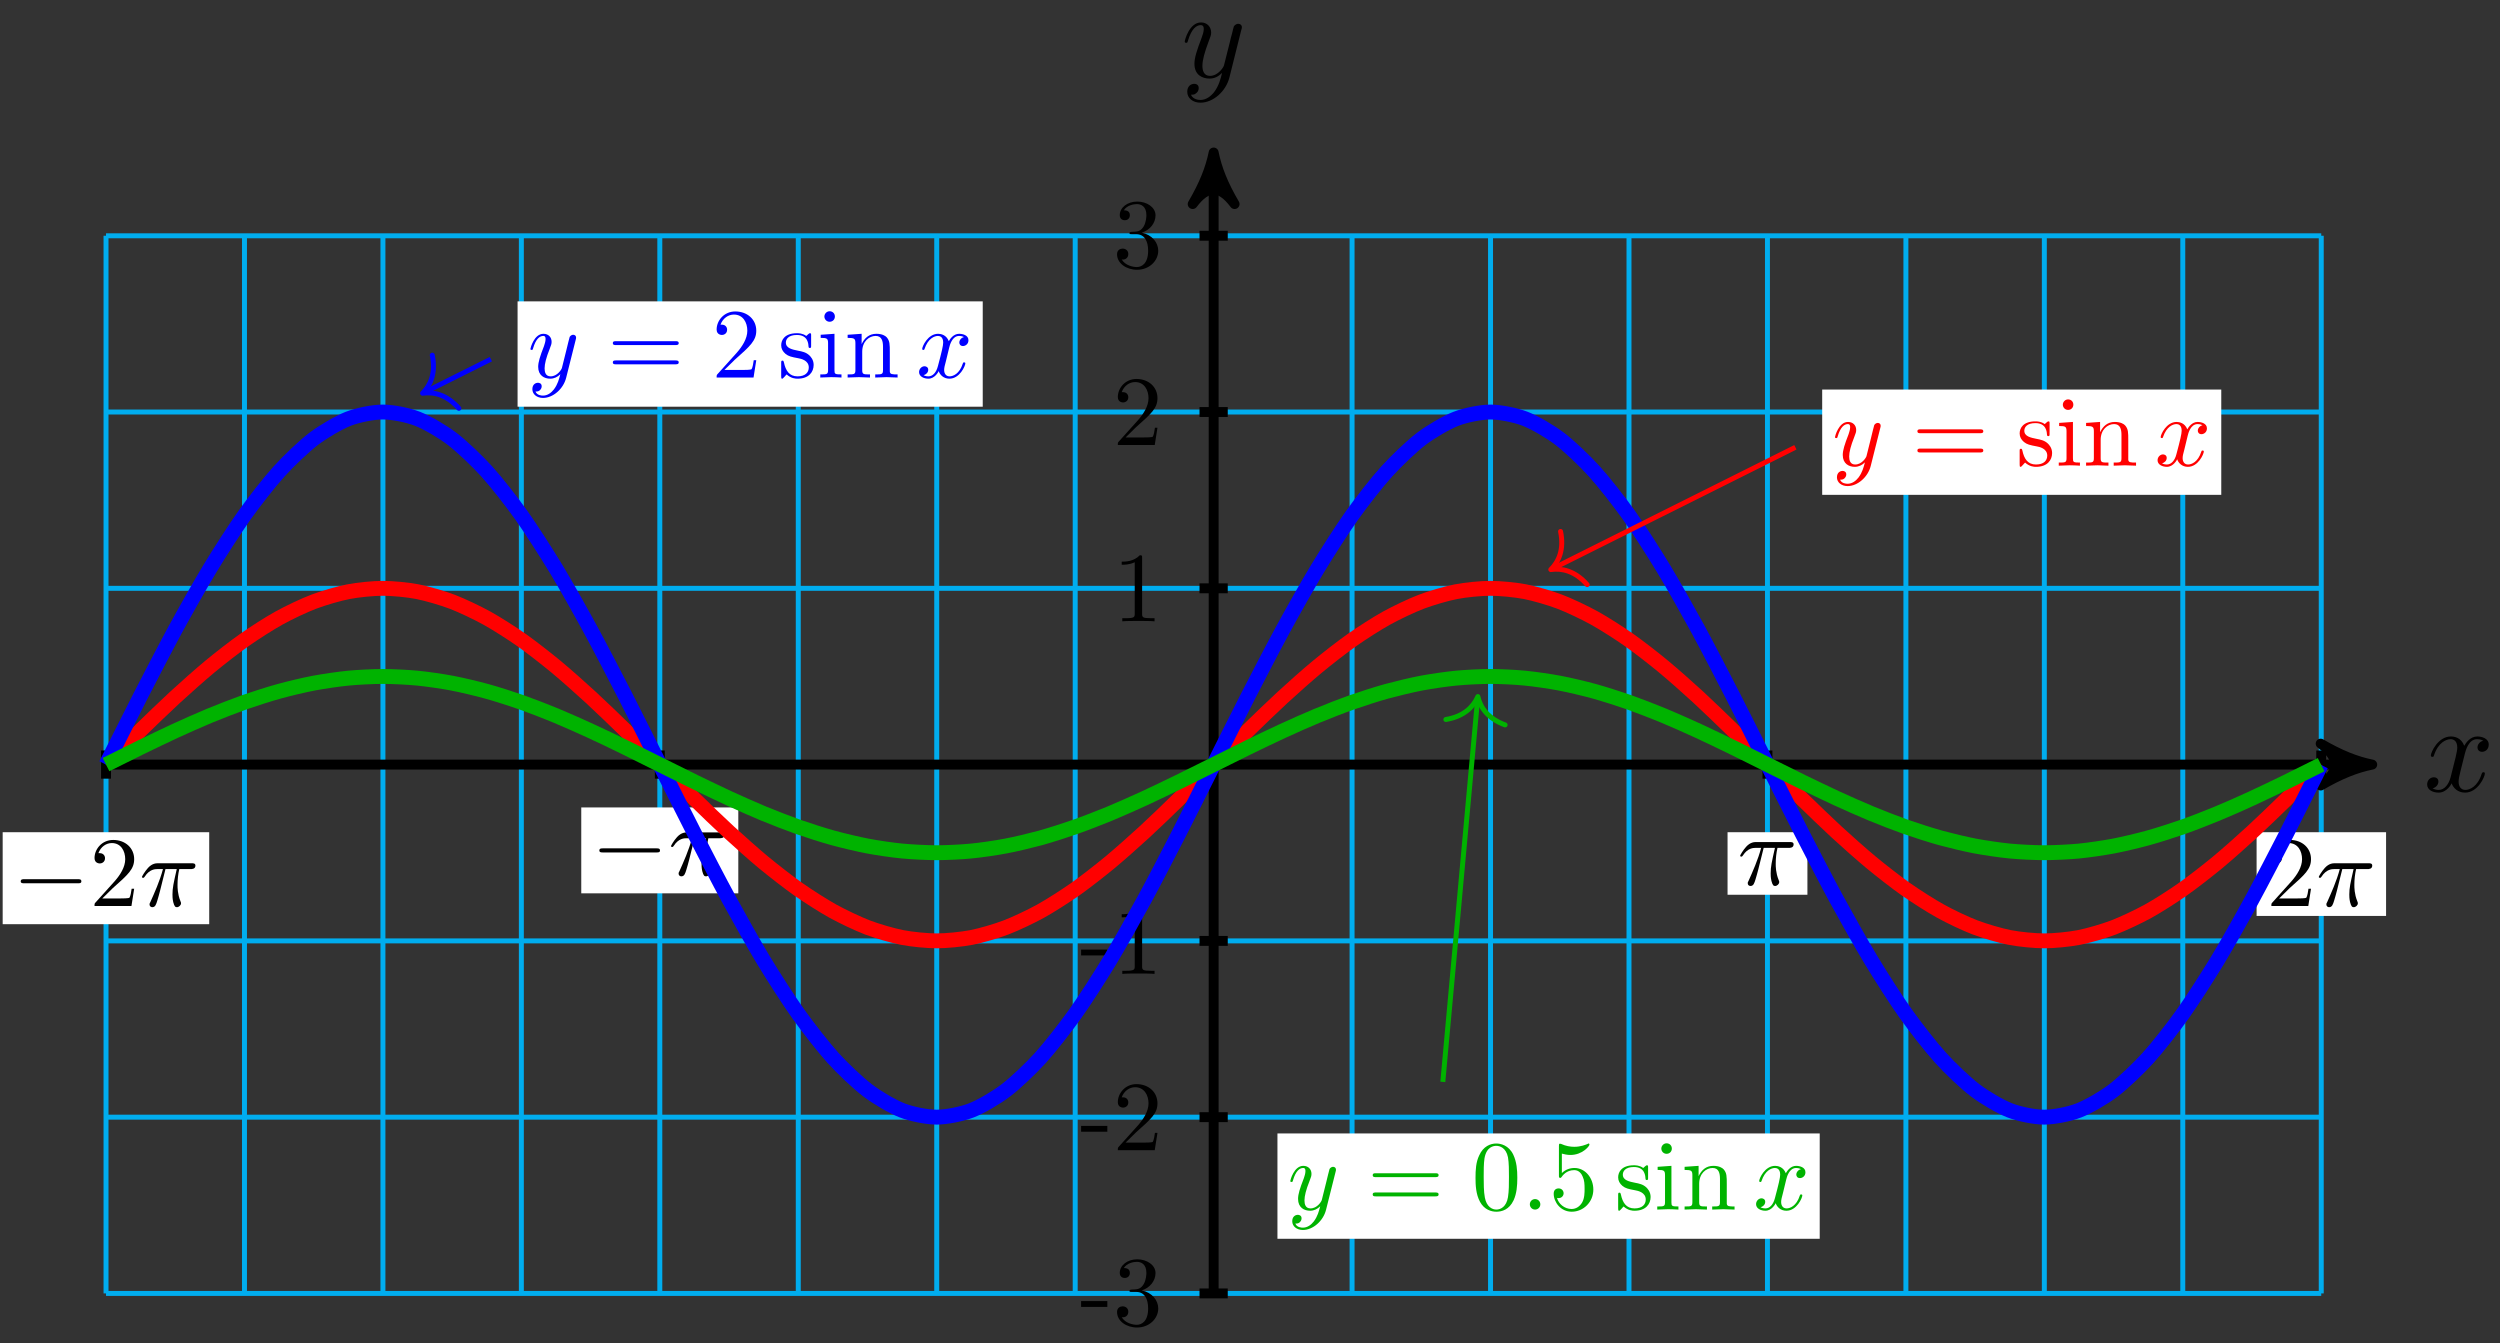 <?xml version="1.0" encoding="UTF-8"?>
<svg xmlns="http://www.w3.org/2000/svg" xmlns:xlink="http://www.w3.org/1999/xlink" width="201pt" height="108pt" viewBox="0 0 201 108" version="1.1">
<rect x="0" y="0" width="201" height="108" fill="#333333" stroke="none"/>
<defs>
<g>
<symbol overflow="visible" id="glyph0-0">
<path style="stroke:none;" d=""/>
</symbol>
<symbol overflow="visible" id="glyph0-1">
<path style="stroke:none;" d="M 3.328 -3.016 C 3.391 -3.266 3.625 -4.188 4.312 -4.188 C 4.359 -4.188 4.609 -4.188 4.812 -4.062 C 4.531 -4 4.344 -3.766 4.344 -3.516 C 4.344 -3.359 4.453 -3.172 4.719 -3.172 C 4.938 -3.172 5.25 -3.344 5.25 -3.75 C 5.25 -4.266 4.672 -4.406 4.328 -4.406 C 3.75 -4.406 3.406 -3.875 3.281 -3.656 C 3.031 -4.312 2.5 -4.406 2.203 -4.406 C 1.172 -4.406 0.594 -3.125 0.594 -2.875 C 0.594 -2.766 0.703 -2.766 0.719 -2.766 C 0.797 -2.766 0.828 -2.797 0.844 -2.875 C 1.188 -3.938 1.844 -4.188 2.188 -4.188 C 2.375 -4.188 2.719 -4.094 2.719 -3.516 C 2.719 -3.203 2.547 -2.547 2.188 -1.141 C 2.031 -0.531 1.672 -0.109 1.234 -0.109 C 1.172 -0.109 0.953 -0.109 0.734 -0.234 C 0.984 -0.297 1.203 -0.5 1.203 -0.781 C 1.203 -1.047 0.984 -1.125 0.844 -1.125 C 0.531 -1.125 0.297 -0.875 0.297 -0.547 C 0.297 -0.094 0.781 0.109 1.219 0.109 C 1.891 0.109 2.25 -0.594 2.266 -0.641 C 2.391 -0.281 2.75 0.109 3.344 0.109 C 4.375 0.109 4.938 -1.172 4.938 -1.422 C 4.938 -1.531 4.859 -1.531 4.828 -1.531 C 4.734 -1.531 4.719 -1.484 4.688 -1.422 C 4.359 -0.344 3.688 -0.109 3.375 -0.109 C 2.984 -0.109 2.828 -0.422 2.828 -0.766 C 2.828 -0.984 2.875 -1.203 2.984 -1.641 Z M 3.328 -3.016 "/>
</symbol>
<symbol overflow="visible" id="glyph0-2">
<path style="stroke:none;" d="M 4.844 -3.797 C 4.891 -3.938 4.891 -3.953 4.891 -4.031 C 4.891 -4.203 4.75 -4.297 4.594 -4.297 C 4.5 -4.297 4.344 -4.234 4.25 -4.094 C 4.234 -4.031 4.141 -3.734 4.109 -3.547 C 4.031 -3.297 3.969 -3.016 3.906 -2.75 L 3.453 -0.953 C 3.422 -0.812 2.984 -0.109 2.328 -0.109 C 1.828 -0.109 1.719 -0.547 1.719 -0.922 C 1.719 -1.375 1.891 -2 2.219 -2.875 C 2.375 -3.281 2.422 -3.391 2.422 -3.594 C 2.422 -4.031 2.109 -4.406 1.609 -4.406 C 0.656 -4.406 0.297 -2.953 0.297 -2.875 C 0.297 -2.766 0.391 -2.766 0.406 -2.766 C 0.516 -2.766 0.516 -2.797 0.562 -2.953 C 0.844 -3.891 1.234 -4.188 1.578 -4.188 C 1.656 -4.188 1.828 -4.188 1.828 -3.875 C 1.828 -3.625 1.719 -3.359 1.656 -3.172 C 1.25 -2.109 1.078 -1.547 1.078 -1.078 C 1.078 -0.188 1.703 0.109 2.297 0.109 C 2.688 0.109 3.016 -0.062 3.297 -0.344 C 3.172 0.172 3.047 0.672 2.656 1.203 C 2.391 1.531 2.016 1.828 1.562 1.828 C 1.422 1.828 0.969 1.797 0.797 1.406 C 0.953 1.406 1.094 1.406 1.219 1.281 C 1.328 1.203 1.422 1.062 1.422 0.875 C 1.422 0.562 1.156 0.531 1.062 0.531 C 0.828 0.531 0.5 0.688 0.5 1.172 C 0.5 1.672 0.938 2.047 1.562 2.047 C 2.578 2.047 3.609 1.141 3.891 0.016 Z M 4.844 -3.797 "/>
</symbol>
<symbol overflow="visible" id="glyph1-0">
<path style="stroke:none;" d=""/>
</symbol>
<symbol overflow="visible" id="glyph1-1">
<path style="stroke:none;" d="M 2.203 -1.484 L 2.203 -1.953 L 0.094 -1.953 L 0.094 -1.484 Z M 2.203 -1.484 "/>
</symbol>
<symbol overflow="visible" id="glyph1-2">
<path style="stroke:none;" d="M 3.641 -1.359 C 3.641 -2.016 3.141 -2.641 2.312 -2.812 C 2.969 -3.016 3.422 -3.578 3.422 -4.203 C 3.422 -4.859 2.719 -5.312 1.953 -5.312 C 1.156 -5.312 0.547 -4.828 0.547 -4.219 C 0.547 -3.953 0.719 -3.812 0.953 -3.812 C 1.203 -3.812 1.359 -3.984 1.359 -4.219 C 1.359 -4.609 0.984 -4.609 0.875 -4.609 C 1.109 -5 1.641 -5.109 1.922 -5.109 C 2.25 -5.109 2.688 -4.938 2.688 -4.219 C 2.688 -4.125 2.672 -3.656 2.469 -3.312 C 2.234 -2.922 1.953 -2.906 1.766 -2.891 C 1.703 -2.891 1.5 -2.875 1.453 -2.875 C 1.391 -2.859 1.328 -2.859 1.328 -2.766 C 1.328 -2.688 1.391 -2.688 1.516 -2.688 L 1.875 -2.688 C 2.531 -2.688 2.828 -2.141 2.828 -1.359 C 2.828 -0.281 2.266 -0.047 1.922 -0.047 C 1.578 -0.047 0.984 -0.188 0.703 -0.656 C 0.984 -0.609 1.234 -0.781 1.234 -1.094 C 1.234 -1.375 1.016 -1.531 0.781 -1.531 C 0.594 -1.531 0.328 -1.422 0.328 -1.078 C 0.328 -0.344 1.078 0.172 1.938 0.172 C 2.922 0.172 3.641 -0.547 3.641 -1.359 Z M 3.641 -1.359 "/>
</symbol>
<symbol overflow="visible" id="glyph1-3">
<path style="stroke:none;" d="M 3.578 -1.391 L 3.375 -1.391 C 3.344 -1.141 3.281 -0.797 3.203 -0.672 C 3.141 -0.609 2.625 -0.609 2.453 -0.609 L 1.016 -0.609 L 1.859 -1.438 C 3.094 -2.531 3.578 -2.969 3.578 -3.766 C 3.578 -4.672 2.859 -5.312 1.891 -5.312 C 0.984 -5.312 0.391 -4.578 0.391 -3.859 C 0.391 -3.422 0.797 -3.422 0.828 -3.422 C 0.953 -3.422 1.234 -3.516 1.234 -3.844 C 1.234 -4.047 1.094 -4.25 0.812 -4.25 C 0.75 -4.25 0.734 -4.25 0.703 -4.25 C 0.891 -4.766 1.328 -5.062 1.781 -5.062 C 2.516 -5.062 2.859 -4.422 2.859 -3.766 C 2.859 -3.125 2.453 -2.5 2.016 -2 L 0.484 -0.297 C 0.391 -0.203 0.391 -0.188 0.391 0 L 3.359 0 Z M 3.578 -1.391 "/>
</symbol>
<symbol overflow="visible" id="glyph1-4">
<path style="stroke:none;" d="M 3.344 0 L 3.344 -0.25 L 3.078 -0.25 C 2.359 -0.25 2.344 -0.328 2.344 -0.625 L 2.344 -5.094 C 2.344 -5.297 2.344 -5.312 2.156 -5.312 C 1.672 -4.797 0.969 -4.797 0.703 -4.797 L 0.703 -4.547 C 0.875 -4.547 1.344 -4.547 1.75 -4.75 L 1.75 -0.625 C 1.75 -0.344 1.734 -0.25 1.016 -0.25 L 0.75 -0.25 L 0.75 0 C 1.031 -0.031 1.734 -0.031 2.047 -0.031 C 2.359 -0.031 3.062 -0.031 3.344 0 Z M 3.344 0 "/>
</symbol>
<symbol overflow="visible" id="glyph2-0">
<path style="stroke:none;" d=""/>
</symbol>
<symbol overflow="visible" id="glyph2-1">
<path style="stroke:none;" d="M 2.109 -2.969 L 3.016 -2.969 C 2.75 -1.797 2.672 -1.453 2.672 -0.922 C 2.672 -0.797 2.672 -0.578 2.734 -0.312 C 2.828 0.047 2.906 0.094 3.031 0.094 C 3.188 0.094 3.359 -0.062 3.359 -0.219 C 3.359 -0.266 3.359 -0.281 3.312 -0.391 C 3.078 -0.969 3.078 -1.484 3.078 -1.703 C 3.078 -2.125 3.125 -2.562 3.219 -2.969 L 4.125 -2.969 C 4.234 -2.969 4.516 -2.969 4.516 -3.25 C 4.516 -3.438 4.344 -3.438 4.203 -3.438 L 1.531 -3.438 C 1.359 -3.438 1.047 -3.438 0.703 -3.062 C 0.422 -2.75 0.219 -2.375 0.219 -2.344 C 0.219 -2.328 0.219 -2.266 0.312 -2.266 C 0.375 -2.266 0.391 -2.297 0.438 -2.359 C 0.828 -2.969 1.297 -2.969 1.453 -2.969 L 1.906 -2.969 C 1.656 -2.016 1.219 -1.047 0.891 -0.312 C 0.828 -0.203 0.828 -0.188 0.828 -0.125 C 0.828 0.031 0.953 0.094 1.047 0.094 C 1.297 0.094 1.359 -0.141 1.453 -0.438 C 1.562 -0.797 1.562 -0.812 1.672 -1.219 Z M 2.109 -2.969 "/>
</symbol>
<symbol overflow="visible" id="glyph2-2">
<path style="stroke:none;" d="M 3.875 -3.031 C 3.906 -3.141 3.906 -3.156 3.906 -3.219 C 3.906 -3.359 3.797 -3.438 3.672 -3.438 C 3.594 -3.438 3.469 -3.391 3.391 -3.266 C 3.375 -3.234 3.312 -2.984 3.281 -2.844 C 3.234 -2.625 3.172 -2.422 3.125 -2.203 L 2.766 -0.766 C 2.734 -0.641 2.391 -0.094 1.859 -0.094 C 1.453 -0.094 1.375 -0.438 1.375 -0.734 C 1.375 -1.094 1.5 -1.594 1.781 -2.297 C 1.906 -2.625 1.938 -2.703 1.938 -2.875 C 1.938 -3.234 1.688 -3.516 1.281 -3.516 C 0.531 -3.516 0.234 -2.359 0.234 -2.297 C 0.234 -2.219 0.312 -2.219 0.328 -2.219 C 0.406 -2.219 0.422 -2.234 0.453 -2.359 C 0.672 -3.109 0.984 -3.344 1.266 -3.344 C 1.328 -3.344 1.453 -3.344 1.453 -3.094 C 1.453 -2.891 1.375 -2.688 1.328 -2.531 C 1 -1.688 0.859 -1.234 0.859 -0.859 C 0.859 -0.156 1.359 0.094 1.828 0.094 C 2.141 0.094 2.422 -0.047 2.641 -0.266 C 2.531 0.141 2.438 0.531 2.125 0.953 C 1.906 1.234 1.609 1.453 1.25 1.453 C 1.125 1.453 0.766 1.438 0.641 1.125 C 0.766 1.125 0.875 1.125 0.984 1.031 C 1.062 0.953 1.141 0.859 1.141 0.703 C 1.141 0.453 0.922 0.422 0.844 0.422 C 0.656 0.422 0.391 0.547 0.391 0.938 C 0.391 1.344 0.75 1.641 1.25 1.641 C 2.062 1.641 2.891 0.906 3.109 0.016 Z M 3.875 -3.031 "/>
</symbol>
<symbol overflow="visible" id="glyph2-3">
<path style="stroke:none;" d="M 2.656 -2.406 C 2.703 -2.609 2.891 -3.344 3.453 -3.344 C 3.484 -3.344 3.688 -3.344 3.844 -3.25 C 3.625 -3.203 3.469 -3 3.469 -2.812 C 3.469 -2.688 3.547 -2.531 3.766 -2.531 C 3.938 -2.531 4.203 -2.672 4.203 -3 C 4.203 -3.406 3.734 -3.516 3.453 -3.516 C 3 -3.516 2.719 -3.094 2.625 -2.922 C 2.422 -3.438 1.984 -3.516 1.766 -3.516 C 0.938 -3.516 0.484 -2.5 0.484 -2.297 C 0.484 -2.219 0.562 -2.219 0.578 -2.219 C 0.641 -2.219 0.656 -2.234 0.672 -2.297 C 0.953 -3.141 1.469 -3.344 1.75 -3.344 C 1.891 -3.344 2.172 -3.281 2.172 -2.812 C 2.172 -2.562 2.047 -2.031 1.75 -0.922 C 1.625 -0.422 1.344 -0.094 0.984 -0.094 C 0.938 -0.094 0.75 -0.094 0.594 -0.188 C 0.781 -0.234 0.969 -0.391 0.969 -0.625 C 0.969 -0.844 0.781 -0.906 0.672 -0.906 C 0.438 -0.906 0.234 -0.688 0.234 -0.438 C 0.234 -0.078 0.625 0.094 0.984 0.094 C 1.5 0.094 1.797 -0.469 1.812 -0.516 C 1.906 -0.219 2.203 0.094 2.672 0.094 C 3.5 0.094 3.953 -0.938 3.953 -1.141 C 3.953 -1.219 3.875 -1.219 3.859 -1.219 C 3.781 -1.219 3.766 -1.188 3.75 -1.125 C 3.484 -0.281 2.953 -0.094 2.688 -0.094 C 2.375 -0.094 2.25 -0.344 2.25 -0.609 C 2.25 -0.781 2.297 -0.969 2.391 -1.312 Z M 2.656 -2.406 "/>
</symbol>
<symbol overflow="visible" id="glyph2-4">
<path style="stroke:none;" d="M 1.531 -0.422 C 1.531 -0.656 1.344 -0.844 1.109 -0.844 C 0.875 -0.844 0.688 -0.656 0.688 -0.422 C 0.688 -0.188 0.875 0 1.109 0 C 1.344 0 1.531 -0.188 1.531 -0.422 Z M 1.531 -0.422 "/>
</symbol>
<symbol overflow="visible" id="glyph3-0">
<path style="stroke:none;" d=""/>
</symbol>
<symbol overflow="visible" id="glyph3-1">
<path style="stroke:none;" d="M 1.016 -0.609 L 1.859 -1.438 C 3.094 -2.531 3.578 -2.969 3.578 -3.766 C 3.578 -4.672 2.859 -5.312 1.891 -5.312 C 0.984 -5.312 0.391 -4.578 0.391 -3.859 C 0.391 -3.422 0.797 -3.422 0.828 -3.422 C 0.953 -3.422 1.234 -3.516 1.234 -3.844 C 1.234 -4.047 1.094 -4.25 0.812 -4.25 C 0.75 -4.25 0.734 -4.25 0.703 -4.25 C 0.891 -4.766 1.328 -5.062 1.781 -5.062 C 2.516 -5.062 2.859 -4.422 2.859 -3.766 C 2.859 -3.125 2.453 -2.5 2.016 -2 L 0.484 -0.297 C 0.391 -0.203 0.391 -0.188 0.391 0 L 3.359 0 L 3.578 -1.391 L 3.375 -1.391 C 3.344 -1.141 3.281 -0.797 3.203 -0.672 C 3.141 -0.609 2.625 -0.609 2.453 -0.609 Z M 1.016 -0.609 "/>
</symbol>
<symbol overflow="visible" id="glyph3-2">
<path style="stroke:none;" d="M 5.469 -2.609 C 5.594 -2.609 5.75 -2.609 5.75 -2.766 C 5.75 -2.922 5.594 -2.922 5.484 -2.922 L 0.703 -2.922 C 0.594 -2.922 0.453 -2.922 0.453 -2.766 C 0.453 -2.609 0.594 -2.609 0.719 -2.609 Z M 5.484 -1.062 C 5.594 -1.062 5.75 -1.062 5.75 -1.219 C 5.75 -1.375 5.594 -1.375 5.469 -1.375 L 0.719 -1.375 C 0.594 -1.375 0.453 -1.375 0.453 -1.219 C 0.453 -1.062 0.594 -1.062 0.703 -1.062 Z M 5.484 -1.062 "/>
</symbol>
<symbol overflow="visible" id="glyph3-3">
<path style="stroke:none;" d="M 1.656 -1.547 C 1.828 -1.516 2.484 -1.391 2.484 -0.812 C 2.484 -0.406 2.203 -0.094 1.578 -0.094 C 0.922 -0.094 0.625 -0.547 0.484 -1.219 C 0.453 -1.328 0.453 -1.359 0.359 -1.359 C 0.266 -1.359 0.266 -1.297 0.266 -1.156 L 0.266 -0.109 C 0.266 0.031 0.266 0.094 0.344 0.094 C 0.391 0.094 0.391 0.078 0.547 -0.078 C 0.562 -0.094 0.562 -0.109 0.703 -0.25 C 1.062 0.078 1.422 0.094 1.578 0.094 C 2.5 0.094 2.875 -0.453 2.875 -1.016 C 2.875 -1.438 2.625 -1.688 2.531 -1.781 C 2.266 -2.031 1.953 -2.094 1.625 -2.156 C 1.172 -2.25 0.641 -2.344 0.641 -2.812 C 0.641 -3.094 0.859 -3.422 1.531 -3.422 C 2.422 -3.422 2.453 -2.703 2.469 -2.453 C 2.484 -2.375 2.547 -2.375 2.562 -2.375 C 2.672 -2.375 2.672 -2.422 2.672 -2.578 L 2.672 -3.375 C 2.672 -3.516 2.672 -3.562 2.578 -3.562 C 2.547 -3.562 2.531 -3.562 2.422 -3.469 C 2.406 -3.438 2.312 -3.375 2.281 -3.344 C 1.984 -3.562 1.656 -3.562 1.531 -3.562 C 0.562 -3.562 0.266 -3.031 0.266 -2.594 C 0.266 -2.312 0.391 -2.094 0.609 -1.906 C 0.859 -1.703 1.078 -1.656 1.656 -1.547 Z M 1.656 -1.547 "/>
</symbol>
<symbol overflow="visible" id="glyph3-4">
<path style="stroke:none;" d="M 1.406 -3.516 L 0.297 -3.438 L 0.297 -3.188 C 0.812 -3.188 0.891 -3.141 0.891 -2.75 L 0.891 -0.609 C 0.891 -0.25 0.797 -0.25 0.266 -0.25 L 0.266 0 C 0.516 -0.016 0.953 -0.031 1.141 -0.031 C 1.422 -0.031 1.703 -0.016 1.969 0 L 1.969 -0.25 C 1.438 -0.25 1.406 -0.281 1.406 -0.594 Z M 1.438 -4.906 C 1.438 -5.156 1.25 -5.328 1.016 -5.328 C 0.766 -5.328 0.594 -5.109 0.594 -4.906 C 0.594 -4.688 0.766 -4.484 1.016 -4.484 C 1.25 -4.484 1.438 -4.656 1.438 -4.906 Z M 1.438 -4.906 "/>
</symbol>
<symbol overflow="visible" id="glyph3-5">
<path style="stroke:none;" d="M 0.875 -2.734 L 0.875 -0.609 C 0.875 -0.25 0.781 -0.25 0.25 -0.25 L 0.25 0 C 0.531 -0.016 0.938 -0.031 1.156 -0.031 C 1.359 -0.031 1.781 -0.016 2.047 0 L 2.047 -0.25 C 1.516 -0.25 1.422 -0.25 1.422 -0.609 L 1.422 -2.078 C 1.422 -2.906 1.984 -3.344 2.5 -3.344 C 3 -3.344 3.094 -2.922 3.094 -2.469 L 3.094 -0.609 C 3.094 -0.25 3 -0.25 2.469 -0.25 L 2.469 0 C 2.75 -0.016 3.156 -0.031 3.375 -0.031 C 3.578 -0.031 4 -0.016 4.266 0 L 4.266 -0.25 C 3.844 -0.25 3.656 -0.25 3.641 -0.484 L 3.641 -2.016 C 3.641 -2.688 3.641 -2.938 3.391 -3.234 C 3.281 -3.359 3.016 -3.516 2.562 -3.516 C 1.969 -3.516 1.609 -3.172 1.375 -2.688 L 1.375 -3.516 L 0.25 -3.438 L 0.25 -3.188 C 0.812 -3.188 0.875 -3.125 0.875 -2.734 Z M 0.875 -2.734 "/>
</symbol>
<symbol overflow="visible" id="glyph3-6">
<path style="stroke:none;" d="M 3.672 -2.547 C 3.672 -3.188 3.625 -3.828 3.344 -4.422 C 2.984 -5.172 2.328 -5.312 1.984 -5.312 C 1.516 -5.312 0.938 -5.094 0.609 -4.359 C 0.344 -3.812 0.312 -3.188 0.312 -2.547 C 0.312 -1.953 0.344 -1.234 0.672 -0.625 C 1.016 0.016 1.594 0.172 1.984 0.172 C 2.422 0.172 3.016 0.016 3.375 -0.75 C 3.625 -1.297 3.672 -1.922 3.672 -2.547 Z M 1.984 0 C 1.672 0 1.203 -0.203 1.062 -0.969 C 0.969 -1.438 0.969 -2.172 0.969 -2.641 C 0.969 -3.156 0.969 -3.688 1.031 -4.109 C 1.188 -5.062 1.781 -5.125 1.984 -5.125 C 2.25 -5.125 2.766 -4.984 2.922 -4.203 C 3 -3.75 3 -3.141 3 -2.641 C 3 -2.047 3 -1.5 2.922 -1 C 2.797 -0.234 2.344 0 1.984 0 Z M 1.984 0 "/>
</symbol>
<symbol overflow="visible" id="glyph3-7">
<path style="stroke:none;" d="M 3.578 -1.609 C 3.578 -2.547 2.922 -3.344 2.062 -3.344 C 1.688 -3.344 1.344 -3.219 1.047 -2.938 L 1.047 -4.5 C 1.219 -4.453 1.469 -4.391 1.734 -4.391 C 2.703 -4.391 3.266 -5.109 3.266 -5.219 C 3.266 -5.266 3.25 -5.312 3.188 -5.312 C 3.172 -5.312 3.156 -5.312 3.125 -5.281 C 2.969 -5.219 2.578 -5.047 2.047 -5.047 C 1.719 -5.047 1.359 -5.109 0.984 -5.281 C 0.922 -5.297 0.906 -5.297 0.891 -5.297 C 0.812 -5.297 0.812 -5.234 0.812 -5.109 L 0.812 -2.75 C 0.812 -2.609 0.812 -2.547 0.922 -2.547 C 0.969 -2.547 0.984 -2.562 1.016 -2.609 C 1.109 -2.734 1.406 -3.172 2.047 -3.172 C 2.469 -3.172 2.656 -2.812 2.719 -2.656 C 2.859 -2.359 2.875 -2.062 2.875 -1.656 C 2.875 -1.375 2.875 -0.906 2.672 -0.562 C 2.484 -0.25 2.188 -0.047 1.828 -0.047 C 1.25 -0.047 0.781 -0.469 0.656 -0.938 C 0.672 -0.938 0.703 -0.922 0.781 -0.922 C 1.047 -0.922 1.188 -1.125 1.188 -1.312 C 1.188 -1.5 1.047 -1.703 0.781 -1.703 C 0.672 -1.703 0.391 -1.656 0.391 -1.281 C 0.391 -0.594 0.953 0.172 1.844 0.172 C 2.766 0.172 3.578 -0.594 3.578 -1.609 Z M 3.578 -1.609 "/>
</symbol>
<symbol overflow="visible" id="glyph4-0">
<path style="stroke:none;" d=""/>
</symbol>
<symbol overflow="visible" id="glyph4-1">
<path style="stroke:none;" d="M 5.25 -1.828 C 5.391 -1.828 5.531 -1.828 5.531 -1.984 C 5.531 -2.156 5.391 -2.156 5.25 -2.156 L 0.938 -2.156 C 0.812 -2.156 0.656 -2.156 0.656 -1.984 C 0.656 -1.828 0.812 -1.828 0.938 -1.828 Z M 5.25 -1.828 "/>
</symbol>
</g>
</defs>
<g id="surface1">
<path style="fill:none;stroke-width:0.399;stroke-linecap:butt;stroke-linejoin:miter;stroke:rgb(0%,67.839%,93.729%);stroke-opacity:1;stroke-miterlimit:10;" d="M -89.052 -42.518 L 89.052 -42.518 M -89.052 -28.347 L 89.052 -28.347 M -89.052 -14.175 L 89.052 -14.175 M -89.052 0 L 89.052 0 M -89.052 14.172 L 89.052 14.172 M -89.052 28.347 L 89.052 28.347 M -89.052 42.515 L 89.052 42.515 M -89.052 -42.518 L -89.052 42.519 M -77.92 -42.518 L -77.92 42.519 M -66.788 -42.518 L -66.788 42.519 M -55.659 -42.518 L -55.659 42.519 M -44.527 -42.518 L -44.527 42.519 M -33.395 -42.518 L -33.395 42.519 M -22.263 -42.518 L -22.263 42.519 M -11.13 -42.518 L -11.13 42.519 M 0.002 -42.518 L 0.002 42.519 M 11.13 -42.518 L 11.13 42.519 M 22.263 -42.518 L 22.263 42.519 M 33.395 -42.518 L 33.395 42.519 M 44.527 -42.518 L 44.527 42.519 M 55.659 -42.518 L 55.659 42.519 M 66.788 -42.518 L 66.788 42.519 M 77.92 -42.518 L 77.92 42.519 M 89.052 -42.518 L 89.052 42.519 " transform="matrix(1,0,0,-1,97.576,61.473)"/>
<path style="fill:none;stroke-width:0.797;stroke-linecap:butt;stroke-linejoin:miter;stroke:rgb(0%,0%,0%);stroke-opacity:1;stroke-miterlimit:10;" d="M -89.052 0 L 92.111 0 " transform="matrix(1,0,0,-1,97.576,61.473)"/>
<path style="fill-rule:nonzero;fill:rgb(0%,0%,0%);fill-opacity:1;stroke-width:0.797;stroke-linecap:butt;stroke-linejoin:round;stroke:rgb(0%,0%,0%);stroke-opacity:1;stroke-miterlimit:10;" d="M 1.036 0 C -0.257 0.258 -1.554 0.778 -3.109 1.684 C -1.554 0.52 -1.554 -0.519 -3.109 -1.683 C -1.554 -0.777 -0.257 -0.257 1.036 0 Z M 1.036 0 " transform="matrix(1,0,0,-1,189.691,61.473)"/>
<g style="fill:rgb(0%,0%,0%);fill-opacity:1;">
  <use xlink:href="#glyph0-1" x="194.845" y="63.618"/>
</g>
<path style="fill:none;stroke-width:0.797;stroke-linecap:butt;stroke-linejoin:miter;stroke:rgb(0%,0%,0%);stroke-opacity:1;stroke-miterlimit:10;" d="M 0.002 -42.518 L 0.002 48.171 " transform="matrix(1,0,0,-1,97.576,61.473)"/>
<path style="fill-rule:nonzero;fill:rgb(0%,0%,0%);fill-opacity:1;stroke-width:0.797;stroke-linecap:butt;stroke-linejoin:round;stroke:rgb(0%,0%,0%);stroke-opacity:1;stroke-miterlimit:10;" d="M 1.038 -0.002 C -0.259 0.26 -1.556 0.775 -3.106 1.685 C -1.556 0.518 -1.556 -0.518 -3.106 -1.685 C -1.556 -0.775 -0.259 -0.26 1.038 -0.002 Z M 1.038 -0.002 " transform="matrix(0,-1,-1,0,97.576,13.3)"/>
<g style="fill:rgb(0%,0%,0%);fill-opacity:1;">
  <use xlink:href="#glyph0-2" x="94.955" y="6.209"/>
</g>
<path style="fill:none;stroke-width:0.797;stroke-linecap:butt;stroke-linejoin:miter;stroke:rgb(0%,0%,0%);stroke-opacity:1;stroke-miterlimit:10;" d="M 1.135 -42.518 L -1.135 -42.518 " transform="matrix(1,0,0,-1,97.576,61.473)"/>
<g style="fill:rgb(0%,0%,0%);fill-opacity:1;">
  <use xlink:href="#glyph1-1" x="86.827" y="106.56"/>
  <use xlink:href="#glyph1-2" x="89.482" y="106.56"/>
</g>
<path style="fill:none;stroke-width:0.797;stroke-linecap:butt;stroke-linejoin:miter;stroke:rgb(0%,0%,0%);stroke-opacity:1;stroke-miterlimit:10;" d="M 1.135 -28.347 L -1.135 -28.347 " transform="matrix(1,0,0,-1,97.576,61.473)"/>
<g style="fill:rgb(0%,0%,0%);fill-opacity:1;">
  <use xlink:href="#glyph1-1" x="86.827" y="92.475"/>
  <use xlink:href="#glyph1-3" x="89.482" y="92.475"/>
</g>
<path style="fill:none;stroke-width:0.797;stroke-linecap:butt;stroke-linejoin:miter;stroke:rgb(0%,0%,0%);stroke-opacity:1;stroke-miterlimit:10;" d="M 1.135 -14.175 L -1.135 -14.175 " transform="matrix(1,0,0,-1,97.576,61.473)"/>
<g style="fill:rgb(0%,0%,0%);fill-opacity:1;">
  <use xlink:href="#glyph1-1" x="86.827" y="78.301"/>
  <use xlink:href="#glyph1-4" x="89.482" y="78.301"/>
</g>
<path style="fill:none;stroke-width:0.797;stroke-linecap:butt;stroke-linejoin:miter;stroke:rgb(0%,0%,0%);stroke-opacity:1;stroke-miterlimit:10;" d="M 1.135 14.172 L -1.135 14.172 " transform="matrix(1,0,0,-1,97.576,61.473)"/>
<g style="fill:rgb(0%,0%,0%);fill-opacity:1;">
  <use xlink:href="#glyph1-4" x="89.482" y="49.954"/>
</g>
<path style="fill:none;stroke-width:0.797;stroke-linecap:butt;stroke-linejoin:miter;stroke:rgb(0%,0%,0%);stroke-opacity:1;stroke-miterlimit:10;" d="M 1.135 28.347 L -1.135 28.347 " transform="matrix(1,0,0,-1,97.576,61.473)"/>
<g style="fill:rgb(0%,0%,0%);fill-opacity:1;">
  <use xlink:href="#glyph1-3" x="89.482" y="35.78"/>
</g>
<path style="fill:none;stroke-width:0.797;stroke-linecap:butt;stroke-linejoin:miter;stroke:rgb(0%,0%,0%);stroke-opacity:1;stroke-miterlimit:10;" d="M 1.135 42.519 L -1.135 42.519 " transform="matrix(1,0,0,-1,97.576,61.473)"/>
<g style="fill:rgb(0%,0%,0%);fill-opacity:1;">
  <use xlink:href="#glyph1-2" x="89.482" y="21.518"/>
</g>
<path style="fill:none;stroke-width:0.797;stroke-linecap:butt;stroke-linejoin:miter;stroke:rgb(0%,0%,0%);stroke-opacity:1;stroke-miterlimit:10;" d="M 44.527 1.133 L 44.527 -1.132 " transform="matrix(1,0,0,-1,97.576,61.473)"/>
<path style=" stroke:none;fill-rule:nonzero;fill:rgb(100%,100%,100%);fill-opacity:1;" d="M 145.316 66.91 L 138.895 66.91 L 138.895 71.938 L 145.316 71.938 Z M 145.316 66.91 "/>
<g style="fill:rgb(0%,0%,0%);fill-opacity:1;">
  <use xlink:href="#glyph2-1" x="139.69" y="71.139"/>
</g>
<path style="fill:none;stroke-width:0.797;stroke-linecap:butt;stroke-linejoin:miter;stroke:rgb(0%,0%,0%);stroke-opacity:1;stroke-miterlimit:10;" d="M 89.052 1.133 L 89.052 -1.132 " transform="matrix(1,0,0,-1,97.576,61.473)"/>
<path style=" stroke:none;fill-rule:nonzero;fill:rgb(100%,100%,100%);fill-opacity:1;" d="M 191.84 66.91 L 181.43 66.91 L 181.43 73.641 L 191.84 73.641 Z M 191.84 66.91 "/>
<g style="fill:rgb(0%,0%,0%);fill-opacity:1;">
  <use xlink:href="#glyph3-1" x="182.227" y="72.844"/>
</g>
<g style="fill:rgb(0%,0%,0%);fill-opacity:1;">
  <use xlink:href="#glyph2-1" x="186.212" y="72.844"/>
</g>
<path style="fill:none;stroke-width:0.797;stroke-linecap:butt;stroke-linejoin:miter;stroke:rgb(0%,0%,0%);stroke-opacity:1;stroke-miterlimit:10;" d="M -44.527 1.133 L -44.527 -1.132 " transform="matrix(1,0,0,-1,97.576,61.473)"/>
<path style=" stroke:none;fill-rule:nonzero;fill:rgb(100%,100%,100%);fill-opacity:1;" d="M 59.359 64.918 L 46.734 64.918 L 46.734 71.824 L 59.359 71.824 Z M 59.359 64.918 "/>
<g style="fill:rgb(0%,0%,0%);fill-opacity:1;">
  <use xlink:href="#glyph4-1" x="47.532" y="70.364"/>
</g>
<g style="fill:rgb(0%,0%,0%);fill-opacity:1;">
  <use xlink:href="#glyph2-1" x="53.731" y="70.364"/>
</g>
<path style="fill:none;stroke-width:0.797;stroke-linecap:butt;stroke-linejoin:miter;stroke:rgb(0%,0%,0%);stroke-opacity:1;stroke-miterlimit:10;" d="M -89.052 1.133 L -89.052 -1.132 " transform="matrix(1,0,0,-1,97.576,61.473)"/>
<path style=" stroke:none;fill-rule:nonzero;fill:rgb(100%,100%,100%);fill-opacity:1;" d="M 16.82 66.91 L 0.215 66.91 L 0.215 74.305 L 16.82 74.305 Z M 16.82 66.91 "/>
<g style="fill:rgb(0%,0%,0%);fill-opacity:1;">
  <use xlink:href="#glyph4-1" x="1.01" y="72.844"/>
</g>
<g style="fill:rgb(0%,0%,0%);fill-opacity:1;">
  <use xlink:href="#glyph3-1" x="7.209" y="72.844"/>
</g>
<g style="fill:rgb(0%,0%,0%);fill-opacity:1;">
  <use xlink:href="#glyph2-1" x="11.195" y="72.844"/>
</g>
<path style="fill:none;stroke-width:1.196;stroke-linecap:butt;stroke-linejoin:miter;stroke:rgb(100%,0%,0%);stroke-opacity:1;stroke-miterlimit:10;" d="M -89.052 0 C -89.052 0 -87.044 2.012 -86.271 2.766 C -85.498 3.516 -84.259 4.715 -83.49 5.422 C -82.717 6.133 -81.478 7.235 -80.705 7.875 C -79.935 8.512 -78.693 9.481 -77.924 10.02 C -77.15 10.563 -75.912 11.359 -75.139 11.785 C -74.369 12.211 -73.131 12.801 -72.358 13.094 C -71.584 13.387 -70.346 13.75 -69.577 13.898 C -68.803 14.051 -67.565 14.172 -66.792 14.172 C -66.018 14.172 -64.78 14.051 -64.01 13.902 C -63.237 13.75 -61.999 13.387 -61.225 13.094 C -60.456 12.801 -59.218 12.211 -58.444 11.785 C -57.671 11.359 -56.433 10.567 -55.659 10.024 C -54.89 9.481 -53.652 8.516 -52.878 7.875 C -52.105 7.238 -50.867 6.133 -50.097 5.426 C -49.324 4.719 -48.085 3.52 -47.312 2.766 C -46.543 2.016 -45.3 0.77 -44.531 0.004 C -43.758 -0.765 -42.519 -2.007 -41.746 -2.761 C -40.976 -3.515 -39.738 -4.711 -38.965 -5.421 C -38.191 -6.128 -36.953 -7.234 -36.184 -7.871 C -35.41 -8.507 -34.172 -9.476 -33.399 -10.019 C -32.625 -10.562 -31.387 -11.355 -30.618 -11.781 C -29.844 -12.206 -28.606 -12.796 -27.833 -13.093 C -27.063 -13.386 -25.825 -13.749 -25.051 -13.898 C -24.278 -14.05 -23.04 -14.171 -22.266 -14.171 C -21.497 -14.175 -20.259 -14.05 -19.485 -13.902 C -18.712 -13.753 -17.474 -13.39 -16.704 -13.097 C -15.931 -12.804 -14.693 -12.214 -13.919 -11.789 C -13.15 -11.363 -11.912 -10.57 -11.138 -10.027 C -10.365 -9.484 -9.127 -8.515 -8.353 -7.878 C -7.584 -7.242 -6.345 -6.136 -5.572 -5.429 C -4.799 -4.722 -3.56 -3.523 -2.791 -2.769 C -2.017 -2.019 -0.779 -0.773 -0.006 -0.007 C 0.768 0.762 2.006 2.004 2.775 2.758 C 3.549 3.512 4.787 4.707 5.56 5.418 C 6.33 6.125 7.568 7.231 8.341 7.867 C 9.115 8.508 10.353 9.473 11.126 10.016 C 11.896 10.559 13.134 11.352 13.908 11.781 C 14.681 12.207 15.919 12.797 16.689 13.09 C 17.462 13.383 18.7 13.75 19.474 13.898 C 20.243 14.051 21.481 14.172 22.255 14.172 C 23.028 14.172 24.266 14.051 25.04 13.902 C 25.809 13.754 27.047 13.391 27.821 13.098 C 28.594 12.805 29.832 12.215 30.602 11.789 C 31.375 11.363 32.614 10.57 33.387 10.027 C 34.16 9.484 35.399 8.52 36.168 7.883 C 36.942 7.242 38.18 6.141 38.953 5.434 C 39.723 4.723 40.961 3.528 41.734 2.774 C 42.508 2.024 43.746 0.778 44.515 0.008 C 45.289 -0.757 46.527 -2.004 47.3 -2.754 C 48.074 -3.507 49.312 -4.707 50.081 -5.414 C 50.855 -6.125 52.093 -7.226 52.866 -7.867 C 53.636 -8.503 54.874 -9.472 55.648 -10.015 C 56.421 -10.558 57.659 -11.351 58.433 -11.777 C 59.202 -12.206 60.44 -12.796 61.214 -13.089 C 61.987 -13.382 63.225 -13.749 63.995 -13.898 C 64.768 -14.05 66.006 -14.171 66.78 -14.171 C 67.549 -14.175 68.791 -14.05 69.561 -13.902 C 70.334 -13.753 71.573 -13.39 72.346 -13.097 C 73.115 -12.804 74.354 -12.218 75.127 -11.792 C 75.9 -11.367 77.139 -10.574 77.908 -10.031 C 78.682 -9.488 79.92 -8.523 80.693 -7.886 C 81.467 -7.246 82.705 -6.144 83.474 -5.437 C 84.248 -4.726 85.486 -3.531 86.259 -2.777 C 87.029 -2.027 89.04 -0.011 89.04 -0.011 " transform="matrix(1,0,0,-1,97.576,61.473)"/>
<path style="fill:none;stroke-width:1.196;stroke-linecap:butt;stroke-linejoin:miter;stroke:rgb(0%,0%,100%);stroke-opacity:1;stroke-miterlimit:10;" d="M -89.052 0 C -89.052 0 -87.044 4.024 -86.271 5.531 C -85.498 7.035 -84.259 9.43 -83.49 10.848 C -82.717 12.266 -81.478 14.473 -80.705 15.746 C -79.935 17.023 -78.693 18.957 -77.924 20.043 C -77.15 21.129 -75.912 22.715 -75.139 23.566 C -74.369 24.422 -73.131 25.597 -72.358 26.187 C -71.584 26.773 -70.346 27.5 -69.577 27.801 C -68.803 28.101 -67.565 28.347 -66.792 28.347 C -66.018 28.347 -64.78 28.101 -64.01 27.801 C -63.237 27.504 -61.999 26.777 -61.225 26.187 C -60.456 25.601 -59.218 24.422 -58.444 23.57 C -57.671 22.719 -56.433 21.133 -55.659 20.047 C -54.89 18.961 -53.652 17.027 -52.878 15.754 C -52.105 14.477 -50.867 12.27 -50.097 10.852 C -49.324 9.434 -48.085 7.039 -47.312 5.535 C -46.543 4.031 -45.3 1.539 -44.531 0.004 C -43.758 -1.527 -42.519 -4.019 -41.746 -5.523 C -40.976 -7.027 -39.738 -9.421 -38.965 -10.839 C -38.191 -12.257 -36.953 -14.464 -36.184 -15.742 C -35.41 -17.019 -34.172 -18.952 -33.399 -20.038 C -32.625 -21.124 -31.387 -22.71 -30.618 -23.566 C -29.844 -24.417 -28.606 -25.597 -27.833 -26.183 C -27.063 -26.773 -25.825 -27.499 -25.051 -27.8 C -24.278 -28.101 -23.04 -28.347 -22.266 -28.347 C -21.497 -28.347 -20.259 -28.101 -19.485 -27.804 C -18.712 -27.503 -17.474 -26.78 -16.704 -26.191 C -15.931 -25.605 -14.693 -24.425 -13.919 -23.573 C -13.15 -22.722 -11.912 -21.136 -11.138 -20.05 C -10.365 -18.968 -9.127 -17.035 -8.353 -15.757 C -7.584 -14.48 -6.345 -12.277 -5.572 -10.859 C -4.799 -9.441 -3.56 -7.046 -2.791 -5.543 C -2.017 -4.039 -0.779 -1.547 -0.006 -0.011 C 0.768 1.524 2.006 4.012 2.775 5.516 C 3.549 7.02 4.787 9.418 5.56 10.836 C 6.33 12.254 7.568 14.461 8.341 15.734 C 9.115 17.012 10.353 18.949 11.126 20.035 C 11.896 21.117 13.134 22.707 13.908 23.558 C 14.681 24.414 15.919 25.594 16.689 26.183 C 17.462 26.769 18.7 27.496 19.474 27.797 C 20.243 28.097 21.481 28.343 22.255 28.347 C 23.028 28.347 24.266 28.101 25.04 27.804 C 25.809 27.508 27.047 26.781 27.821 26.195 C 28.594 25.609 29.832 24.43 30.602 23.578 C 31.375 22.726 32.614 21.141 33.387 20.055 C 34.16 18.973 35.399 17.039 36.168 15.762 C 36.942 14.488 38.18 12.281 38.953 10.863 C 39.723 9.445 40.961 7.055 41.734 5.547 C 42.508 4.043 43.746 1.555 44.515 0.02 C 45.289 -1.515 46.527 -4.004 47.3 -5.511 C 48.074 -7.015 49.312 -9.41 50.081 -10.828 C 50.855 -12.246 52.093 -14.453 52.866 -15.73 C 53.636 -17.007 54.874 -18.945 55.648 -20.031 C 56.421 -21.116 57.659 -22.702 58.433 -23.558 C 59.202 -24.409 60.44 -25.589 61.214 -26.179 C 61.987 -26.769 63.225 -27.495 63.995 -27.796 C 64.768 -28.097 66.006 -28.347 66.78 -28.347 C 67.549 -28.347 68.791 -28.105 69.561 -27.804 C 70.334 -27.507 71.573 -26.784 72.346 -26.198 C 73.115 -25.612 74.354 -24.433 75.127 -23.581 C 75.9 -22.73 77.139 -21.144 77.908 -20.062 C 78.682 -18.976 79.92 -17.042 80.693 -15.769 C 81.467 -14.492 82.705 -12.289 83.474 -10.871 C 84.248 -9.453 85.486 -7.058 86.259 -5.554 C 87.029 -4.05 89.04 -0.027 89.04 -0.027 " transform="matrix(1,0,0,-1,97.576,61.473)"/>
<path style="fill:none;stroke-width:1.196;stroke-linecap:butt;stroke-linejoin:miter;stroke:rgb(0%,70%,0%);stroke-opacity:1;stroke-miterlimit:10;" d="M -89.052 0 C -89.052 0 -87.044 1.004 -86.271 1.383 C -85.498 1.758 -84.259 2.356 -83.49 2.711 C -82.717 3.067 -81.478 3.617 -80.705 3.938 C -79.935 4.254 -78.693 4.739 -77.924 5.012 C -77.15 5.281 -75.912 5.68 -75.139 5.891 C -74.369 6.106 -73.131 6.399 -72.358 6.547 C -71.584 6.692 -70.346 6.875 -69.577 6.949 C -68.803 7.024 -67.565 7.086 -66.792 7.086 C -66.018 7.086 -64.78 7.024 -64.01 6.949 C -63.237 6.875 -61.999 6.695 -61.225 6.547 C -60.456 6.399 -59.218 6.106 -58.444 5.891 C -57.671 5.68 -56.433 5.281 -55.659 5.012 C -54.89 4.739 -53.652 4.258 -52.878 3.938 C -52.105 3.617 -50.867 3.067 -50.097 2.711 C -49.324 2.36 -48.085 1.762 -47.312 1.383 C -46.543 1.008 -45.3 0.383 -44.531 0 C -43.758 -0.382 -42.519 -1.004 -41.746 -1.382 C -40.976 -1.757 -39.738 -2.355 -38.965 -2.711 C -38.191 -3.066 -36.953 -3.617 -36.184 -3.937 C -35.41 -4.254 -34.172 -4.738 -33.399 -5.011 C -32.625 -5.281 -31.387 -5.679 -30.618 -5.89 C -29.844 -6.105 -28.606 -6.398 -27.833 -6.546 C -27.063 -6.695 -25.825 -6.875 -25.051 -6.949 C -24.278 -7.023 -23.04 -7.085 -22.266 -7.085 C -21.497 -7.085 -20.259 -7.027 -19.485 -6.949 C -18.712 -6.875 -17.474 -6.695 -16.704 -6.546 C -15.931 -6.402 -14.693 -6.105 -13.919 -5.894 C -13.15 -5.679 -11.912 -5.285 -11.138 -5.011 C -10.365 -4.742 -9.127 -4.257 -8.353 -3.941 C -7.584 -3.621 -6.345 -3.07 -5.572 -2.714 C -4.799 -2.359 -3.56 -1.761 -2.791 -1.386 C -2.017 -1.007 -0.779 -0.386 -0.006 -0.004 C 0.768 0.379 2.006 1.004 2.775 1.379 C 3.549 1.754 4.787 2.356 5.56 2.707 C 6.33 3.063 7.568 3.614 8.341 3.934 C 9.115 4.254 10.353 4.739 11.126 5.008 C 11.896 5.281 13.134 5.676 13.908 5.891 C 14.681 6.102 15.919 6.399 16.689 6.547 C 17.462 6.692 18.7 6.875 19.474 6.949 C 20.243 7.024 21.481 7.086 22.255 7.086 C 23.028 7.086 24.266 7.028 25.04 6.949 C 25.809 6.875 27.047 6.695 27.821 6.547 C 28.594 6.403 29.832 6.106 30.602 5.895 C 31.375 5.68 32.614 5.285 33.387 5.016 C 34.16 4.742 35.399 4.258 36.168 3.942 C 36.942 3.621 38.18 3.071 38.953 2.715 C 39.723 2.364 40.961 1.762 41.734 1.387 C 42.508 1.012 43.746 0.387 44.515 0.004 C 45.289 -0.379 46.527 -1 47.3 -1.379 C 48.074 -1.754 49.312 -2.351 50.081 -2.707 C 50.855 -3.062 52.093 -3.613 52.866 -3.933 C 53.636 -4.25 54.874 -4.734 55.648 -5.007 C 56.421 -5.277 57.659 -5.675 58.433 -5.89 C 59.202 -6.101 60.44 -6.398 61.214 -6.546 C 61.987 -6.691 63.225 -6.875 63.995 -6.949 C 64.768 -7.023 66.006 -7.085 66.78 -7.085 C 67.549 -7.085 68.791 -7.027 69.561 -6.953 C 70.334 -6.878 71.573 -6.695 72.346 -6.55 C 73.115 -6.402 74.354 -6.109 75.127 -5.894 C 75.9 -5.683 77.139 -5.285 77.908 -5.015 C 78.682 -4.746 79.92 -4.261 80.693 -3.941 C 81.467 -3.625 82.705 -3.074 83.474 -2.718 C 84.248 -2.363 85.486 -1.765 86.259 -1.39 C 87.029 -1.011 89.04 -0.007 89.04 -0.007 " transform="matrix(1,0,0,-1,97.576,61.473)"/>
<path style="fill:none;stroke-width:0.399;stroke-linecap:butt;stroke-linejoin:miter;stroke:rgb(100%,0%,0%);stroke-opacity:1;stroke-miterlimit:10;" d="M 27.286 15.77 L 46.773 25.512 " transform="matrix(1,0,0,-1,97.576,61.473)"/>
<path style="fill:none;stroke-width:0.399;stroke-linecap:round;stroke-linejoin:round;stroke:rgb(100%,0%,0%);stroke-opacity:1;stroke-miterlimit:10;" d="M -2.074 2.391 C -1.695 0.957 -0.849 0.281 0.001 -0 C -0.849 -0.278 -1.695 -0.956 -2.072 -2.392 " transform="matrix(-0.894,0.447,0.447,0.894,124.685,45.793)"/>
<path style=" stroke:none;fill-rule:nonzero;fill:rgb(100%,100%,100%);fill-opacity:1;" d="M 178.59 31.32 L 146.504 31.32 L 146.504 39.785 L 178.59 39.785 Z M 178.59 31.32 "/>
<g style="fill:rgb(100%,0%,0%);fill-opacity:1;">
  <use xlink:href="#glyph2-2" x="147.299" y="37.44"/>
</g>
<g style="fill:rgb(100%,0%,0%);fill-opacity:1;">
  <use xlink:href="#glyph3-2" x="153.707" y="37.44"/>
</g>
<g style="fill:rgb(100%,0%,0%);fill-opacity:1;">
  <use xlink:href="#glyph3-3" x="162.114" y="37.44"/>
  <use xlink:href="#glyph3-4" x="165.258" y="37.44"/>
  <use xlink:href="#glyph3-5" x="167.472" y="37.44"/>
</g>
<g style="fill:rgb(100%,0%,0%);fill-opacity:1;">
  <use xlink:href="#glyph2-3" x="173.234" y="37.44"/>
</g>
<path style="fill:none;stroke-width:0.399;stroke-linecap:butt;stroke-linejoin:miter;stroke:rgb(0%,0%,100%);stroke-opacity:1;stroke-miterlimit:10;" d="M -63.425 29.941 L -58.112 32.597 " transform="matrix(1,0,0,-1,97.576,61.473)"/>
<path style="fill:none;stroke-width:0.399;stroke-linecap:round;stroke-linejoin:round;stroke:rgb(0%,0%,100%);stroke-opacity:1;stroke-miterlimit:10;" d="M -2.073 2.392 C -1.693 0.958 -0.85 0.279 -0.002 -0.001 C -0.85 -0.28 -1.693 -0.955 -2.071 -2.391 " transform="matrix(-0.894,0.447,0.447,0.894,33.971,31.619)"/>
<path style=" stroke:none;fill-rule:nonzero;fill:rgb(100%,100%,100%);fill-opacity:1;" d="M 79.012 24.23 L 41.613 24.23 L 41.613 32.699 L 79.012 32.699 Z M 79.012 24.23 "/>
<g style="fill:rgb(0%,0%,100%);fill-opacity:1;">
  <use xlink:href="#glyph2-2" x="42.411" y="30.353"/>
</g>
<g style="fill:rgb(0%,0%,100%);fill-opacity:1;">
  <use xlink:href="#glyph3-2" x="48.819" y="30.353"/>
</g>
<g style="fill:rgb(0%,0%,100%);fill-opacity:1;">
  <use xlink:href="#glyph3-1" x="57.226" y="30.353"/>
</g>
<g style="fill:rgb(0%,0%,100%);fill-opacity:1;">
  <use xlink:href="#glyph3-3" x="62.542" y="30.353"/>
  <use xlink:href="#glyph3-4" x="65.686" y="30.353"/>
  <use xlink:href="#glyph3-5" x="67.9" y="30.353"/>
</g>
<g style="fill:rgb(0%,0%,100%);fill-opacity:1;">
  <use xlink:href="#glyph2-3" x="73.66" y="30.353"/>
</g>
<path style="fill:none;stroke-width:0.399;stroke-linecap:butt;stroke-linejoin:miter;stroke:rgb(0%,70%,0%);stroke-opacity:1;stroke-miterlimit:10;" d="M 21.224 5.274 L 18.427 -25.511 " transform="matrix(1,0,0,-1,97.576,61.473)"/>
<path style="fill:none;stroke-width:0.399;stroke-linecap:round;stroke-linejoin:round;stroke:rgb(0%,70%,0%);stroke-opacity:1;stroke-miterlimit:10;" d="M -2.071 2.392 C -1.693 0.955 -0.851 0.279 -0.002 -0.001 C -0.851 -0.278 -1.692 -0.955 -2.071 -2.39 " transform="matrix(0.091,-0.996,-0.996,-0.091,118.819,56.002)"/>
<path style=" stroke:none;fill-rule:nonzero;fill:rgb(100%,100%,100%);fill-opacity:1;" d="M 146.305 91.129 L 102.707 91.129 L 102.707 99.598 L 146.305 99.598 Z M 146.305 91.129 "/>
<g style="fill:rgb(0%,70%,0%);fill-opacity:1;">
  <use xlink:href="#glyph2-2" x="103.505" y="97.25"/>
</g>
<g style="fill:rgb(0%,70%,0%);fill-opacity:1;">
  <use xlink:href="#glyph3-2" x="109.913" y="97.25"/>
</g>
<g style="fill:rgb(0%,70%,0%);fill-opacity:1;">
  <use xlink:href="#glyph3-6" x="118.32" y="97.25"/>
</g>
<g style="fill:rgb(0%,70%,0%);fill-opacity:1;">
  <use xlink:href="#glyph2-4" x="122.311" y="97.25"/>
</g>
<g style="fill:rgb(0%,70%,0%);fill-opacity:1;">
  <use xlink:href="#glyph3-7" x="124.526" y="97.25"/>
</g>
<g style="fill:rgb(0%,70%,0%);fill-opacity:1;">
  <use xlink:href="#glyph3-3" x="129.834" y="97.25"/>
  <use xlink:href="#glyph3-4" x="132.977" y="97.25"/>
  <use xlink:href="#glyph3-5" x="135.192" y="97.25"/>
</g>
<g style="fill:rgb(0%,70%,0%);fill-opacity:1;">
  <use xlink:href="#glyph2-3" x="140.954" y="97.25"/>
</g>
</g>
</svg>
